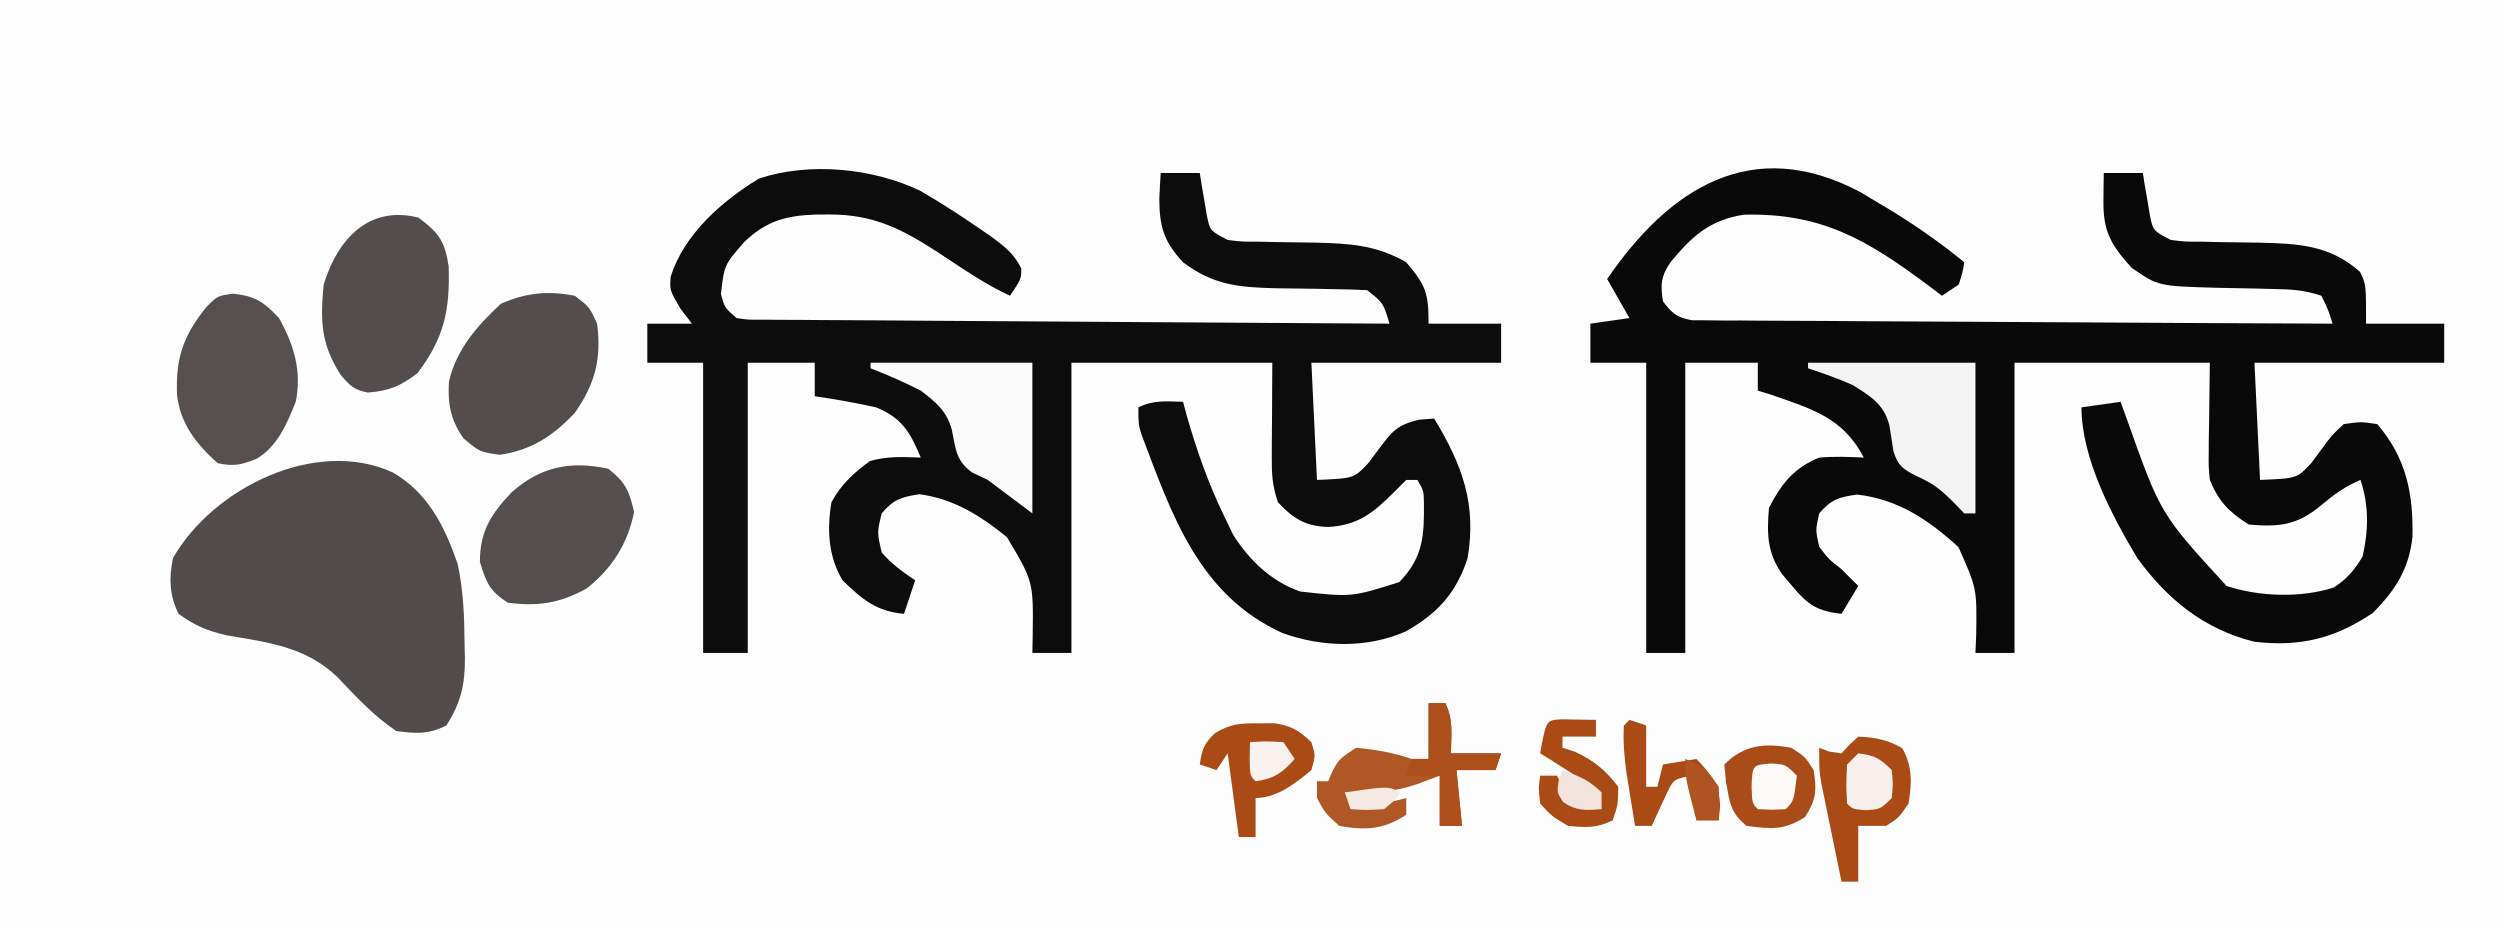 <?xml version="1.0" encoding="UTF-8"?>
<svg version="1.1" xmlns="http://www.w3.org/2000/svg" width="448" height="166">
<rect width="100%" height="100%" fill="#333333" stroke="none"/>
<path d="M0 0 C147.84 0 295.68 0 448 0 C448 54.78 448 109.56 448 166 C300.16 166 152.32 166 0 166 C0 111.22 0 56.44 0 0 Z " fill="#FDFDFD" transform="translate(0,0)"/>
<path d="M0 0 C3.658 2.148 7.199 4.412 10.688 6.824 C11.301 7.248 11.914 7.671 12.546 8.107 C14.905 9.829 16.739 11.218 18.02 13.883 C18 15.762 18 15.762 16 18.762 C11.491 16.686 7.442 13.851 3.309 11.127 C-3.277 6.834 -8.413 4.174 -16.375 4.199 C-17.128 4.201 -17.881 4.203 -18.657 4.204 C-24.035 4.379 -27.618 5.289 -31.613 9.113 C-35.207 13.222 -35.207 13.222 -35.812 18.449 C-35.133 20.918 -35.133 20.918 -33 22.762 C-30.844 23.076 -30.844 23.076 -28.318 23.04 C-27.331 23.051 -26.343 23.063 -25.326 23.074 C-24.239 23.076 -23.152 23.078 -22.033 23.081 C-20.891 23.091 -19.75 23.101 -18.574 23.111 C-14.786 23.142 -10.999 23.159 -7.211 23.176 C-4.591 23.194 -1.97 23.214 0.65 23.234 C6.851 23.281 13.052 23.318 19.254 23.351 C26.313 23.389 33.372 23.439 40.431 23.489 C54.954 23.593 69.477 23.682 84 23.762 C82.881 20.036 82.881 20.036 80 17.762 C78.123 17.655 76.243 17.606 74.363 17.586 C72.661 17.55 72.661 17.55 70.924 17.514 C68.536 17.471 66.148 17.44 63.76 17.42 C56.984 17.255 52.477 16.881 47 12.762 C43.526 9.02 42.771 6.354 42.75 1.387 C42.814 -0.156 42.89 -1.698 43 -3.238 C45.31 -3.238 47.62 -3.238 50 -3.238 C50.164 -2.19 50.164 -2.19 50.332 -1.121 C50.491 -0.211 50.649 0.699 50.812 1.637 C50.963 2.542 51.114 3.447 51.27 4.379 C51.831 7.106 51.831 7.106 55 8.762 C57.597 9.081 57.597 9.081 60.516 9.07 C61.602 9.095 62.689 9.121 63.809 9.146 C66.087 9.181 68.366 9.213 70.645 9.24 C76.821 9.39 81.595 9.649 87 12.762 C90.487 16.874 91 18.229 91 23.762 C95.29 23.762 99.58 23.762 104 23.762 C104 26.072 104 28.382 104 30.762 C92.78 30.762 81.56 30.762 70 30.762 C70.495 41.157 70.495 41.157 71 51.762 C77.627 51.486 77.627 51.486 80.223 48.73 C80.83 47.916 81.437 47.101 82.062 46.262 C84.443 43.081 85.318 41.926 89.246 40.98 C90.609 40.872 90.609 40.872 92 40.762 C97.013 49.042 99.632 56.03 98 65.762 C95.971 72.034 92.636 75.652 86.965 78.887 C80.006 81.986 71.899 81.762 64.812 79.199 C49.815 72.378 44.996 58.01 39.547 43.596 C39 41.762 39 41.762 39 38.762 C41.709 37.407 44.009 37.697 47 37.762 C47.208 38.538 47.415 39.314 47.629 40.113 C49.429 46.423 51.516 52.361 54.375 58.262 C54.919 59.386 55.463 60.51 56.023 61.668 C58.904 66.177 62.838 69.976 68 71.762 C77.184 72.78 77.184 72.78 85.75 70.074 C90.085 65.618 90.218 61.718 90.168 55.75 C90.117 53.688 90.117 53.688 89 51.762 C88.34 51.762 87.68 51.762 87 51.762 C86.237 52.525 85.474 53.288 84.688 54.074 C81.005 57.756 78.26 59.903 73 60.199 C68.94 60.046 66.82 58.752 64 55.762 C63 52.762 62.884 50.787 62.902 47.656 C62.905 46.77 62.907 45.885 62.91 44.972 C62.919 43.851 62.928 42.729 62.938 41.574 C62.958 38.006 62.979 34.438 63 30.762 C51.12 30.762 39.24 30.762 27 30.762 C27 47.922 27 65.082 27 82.762 C24.69 82.762 22.38 82.762 20 82.762 C20.021 81.7 20.041 80.637 20.062 79.543 C20.179 69.968 20.179 69.968 15.438 62.012 C10.649 58.14 5.906 55.153 -0.25 54.324 C-3.485 54.839 -4.882 55.236 -7 57.762 C-7.834 61.176 -7.834 61.176 -7 64.762 C-5.17 66.882 -3.34 68.153 -1 69.762 C-1.66 71.742 -2.32 73.722 -3 75.762 C-7.926 75.327 -10.519 73.165 -14 69.762 C-16.574 65.549 -16.837 60.566 -16 55.762 C-14.326 52.614 -12 50.495 -9.125 48.387 C-6.062 47.486 -3.169 47.64 0 47.762 C-1.952 43.138 -3.314 40.714 -8 38.762 C-11.646 37.944 -15.304 37.312 -19 36.762 C-19 34.782 -19 32.802 -19 30.762 C-22.96 30.762 -26.92 30.762 -31 30.762 C-31 47.922 -31 65.082 -31 82.762 C-33.64 82.762 -36.28 82.762 -39 82.762 C-39 65.602 -39 48.442 -39 30.762 C-42.3 30.762 -45.6 30.762 -49 30.762 C-49 28.452 -49 26.142 -49 23.762 C-46.36 23.762 -43.72 23.762 -41 23.762 C-41.681 22.875 -42.361 21.988 -43.062 21.074 C-45 17.762 -45 17.762 -44.812 15.332 C-42.411 7.735 -35.641 1.804 -29 -2.238 C-19.937 -5.259 -8.48 -4.11 0 0 Z " fill="#0C0C0C" transform="translate(165,34.238)"/>
<path d="M0 0 C0.857 0.516 1.714 1.031 2.598 1.562 C3.568 2.14 4.539 2.717 5.539 3.312 C10.129 6.148 14.421 9.142 18.598 12.562 C18.285 14.438 18.285 14.438 17.598 16.562 C16.608 17.223 15.618 17.883 14.598 18.562 C13.703 17.887 12.808 17.212 11.887 16.516 C1.161 8.539 -7.04 3.675 -20.895 4.039 C-27.024 4.954 -30.269 7.967 -34.082 12.605 C-35.79 15.137 -35.863 16.566 -35.402 19.562 C-33.781 21.719 -32.889 22.477 -30.206 22.947 C-28.916 22.954 -28.916 22.954 -27.6 22.961 C-26.611 22.974 -25.623 22.986 -24.604 22.999 C-23.521 22.998 -22.438 22.996 -21.322 22.995 C-19.609 23.01 -19.609 23.01 -17.862 23.026 C-14.08 23.056 -10.298 23.065 -6.516 23.074 C-3.897 23.091 -1.278 23.109 1.341 23.129 C7.535 23.172 13.729 23.201 19.923 23.224 C26.975 23.251 34.027 23.295 41.079 23.34 C55.585 23.433 70.091 23.505 84.598 23.562 C83.816 21.067 83.816 21.067 82.598 18.562 C79.514 17.535 77.281 17.409 74.047 17.352 C72.956 17.323 71.864 17.295 70.74 17.266 C68.449 17.214 66.157 17.169 63.865 17.133 C53.346 16.836 53.346 16.836 48.598 13.562 C44.818 9.374 43.464 7.023 43.535 1.438 C43.544 0.527 43.553 -0.383 43.562 -1.32 C43.574 -2.019 43.586 -2.718 43.598 -3.438 C45.908 -3.438 48.218 -3.438 50.598 -3.438 C50.762 -2.389 50.762 -2.389 50.93 -1.32 C51.088 -0.41 51.247 0.5 51.41 1.438 C51.561 2.342 51.712 3.247 51.867 4.18 C52.428 6.907 52.428 6.907 55.598 8.562 C58.195 8.882 58.195 8.882 61.113 8.871 C62.2 8.896 63.287 8.921 64.406 8.947 C66.685 8.982 68.963 9.013 71.242 9.041 C78.259 9.211 84.099 9.403 89.535 14.312 C90.598 16.562 90.598 16.562 90.598 23.562 C95.218 23.562 99.838 23.562 104.598 23.562 C104.598 25.872 104.598 28.183 104.598 30.562 C93.378 30.562 82.158 30.562 70.598 30.562 C71.093 40.958 71.093 40.958 71.598 51.562 C78.235 51.293 78.235 51.293 80.82 48.496 C81.427 47.672 82.035 46.849 82.66 46 C84.508 43.496 84.508 43.496 86.598 41.562 C89.703 41.121 89.703 41.121 92.598 41.562 C97.815 47.649 99.08 54 98.91 61.812 C98.252 67.605 95.866 71.265 91.848 75.375 C85.044 79.954 78.804 81.529 70.598 80.562 C61.604 78.362 54.963 72.963 49.598 65.562 C45.03 57.942 39.598 47.645 39.598 38.562 C43.063 38.068 43.063 38.068 46.598 37.562 C47.185 39.171 47.185 39.171 47.785 40.812 C53.773 57.685 53.773 57.685 65.598 70.562 C71.368 72.486 78.965 72.758 84.781 70.844 C87.144 69.382 88.536 67.664 89.973 65.312 C91.04 60.615 91.138 56.183 89.598 51.562 C86.772 52.758 84.927 54.124 82.535 56.125 C78.249 59.681 75.077 60.035 69.598 59.562 C66.068 57.366 64.141 55.389 62.598 51.562 C62.371 49.181 62.371 49.181 62.402 46.578 C62.407 45.735 62.412 44.893 62.417 44.024 C62.436 42.964 62.454 41.905 62.473 40.812 C62.514 37.43 62.555 34.047 62.598 30.562 C51.048 30.562 39.498 30.562 27.598 30.562 C27.598 47.722 27.598 64.882 27.598 82.562 C25.288 82.562 22.978 82.562 20.598 82.562 C20.641 81.512 20.685 80.461 20.73 79.379 C20.866 71.035 20.866 71.035 17.551 63.602 C12.149 58.674 6.755 55.052 -0.59 54.188 C-3.853 54.623 -5.239 55.067 -7.402 57.562 C-8.069 60.52 -8.069 60.52 -7.402 63.562 C-5.652 65.812 -5.652 65.812 -3.402 67.562 C-2.402 68.562 -1.402 69.562 -0.402 70.562 C-1.392 72.213 -2.382 73.862 -3.402 75.562 C-7.68 75.076 -9.423 73.985 -12.152 70.688 C-12.745 69.989 -13.338 69.29 -13.949 68.57 C-16.743 64.711 -16.795 61.199 -16.402 56.562 C-14.15 52.225 -11.964 49.429 -7.402 47.562 C-4.681 47.334 -2.143 47.423 0.598 47.562 C-3.153 40.388 -8.617 38.891 -15.965 36.312 C-16.769 36.065 -17.574 35.818 -18.402 35.562 C-18.402 33.913 -18.402 32.263 -18.402 30.562 C-22.692 30.562 -26.982 30.562 -31.402 30.562 C-31.402 47.722 -31.402 64.882 -31.402 82.562 C-33.712 82.562 -36.022 82.562 -38.402 82.562 C-38.402 65.403 -38.402 48.242 -38.402 30.562 C-41.702 30.562 -45.002 30.562 -48.402 30.562 C-48.402 28.253 -48.402 25.942 -48.402 23.562 C-44.937 23.067 -44.937 23.067 -41.402 22.562 C-42.722 20.253 -44.042 17.942 -45.402 15.562 C-34.3 -0.643 -19.48 -10.342 0 0 Z " fill="#090909" transform="translate(333.402,34.438)"/>
<path d="M0 0 C6.305 3.698 9.212 9.591 11.562 16.312 C12.613 21.151 12.778 25.884 12.812 30.812 C12.833 31.546 12.854 32.279 12.875 33.035 C12.91 37.86 12.223 41.129 9.562 45.312 C6.302 46.943 4.184 46.78 0.562 46.312 C-3.475 43.598 -6.717 40.067 -10.062 36.562 C-15.742 31.182 -22.425 30.417 -29.879 29.156 C-33.329 28.338 -35.59 27.391 -38.438 25.312 C-40.095 21.998 -40.171 18.869 -39.438 15.312 C-32.26 2.746 -13.802 -6.372 0 0 Z " fill="#524B4B" transform="translate(70.438,84.688)"/>
<path d="M0 0 C2.625 2 2.625 2 4 5 C4.823 11.274 3.628 15.803 0 21 C-3.919 25.139 -7.808 27.681 -13.438 28.5 C-17 28 -17 28 -19.938 25.562 C-22.257 22.269 -22.787 19.364 -22.551 15.375 C-21.209 9.588 -17.502 5.399 -13.25 1.438 C-8.761 -0.548 -4.829 -0.934 0 0 Z " fill="#544D4D" transform="translate(103,53)"/>
<path d="M0 0 C3.687 2.765 4.753 4.283 5.406 8.824 C5.641 16.612 4.56 21.635 -0.188 27.875 C-3.263 30.199 -5.265 31.056 -9.066 31.344 C-11.538 30.904 -12.331 30.087 -13.938 28.188 C-17.491 22.696 -17.63 18.486 -17 12 C-14.545 3.927 -8.964 -2.277 0 0 Z " fill="#544D4D" transform="translate(75,39)"/>
<path d="M0 0 C3.095 2.447 3.763 3.956 4.625 7.75 C3.553 13.325 0.618 17.98 -3.898 21.465 C-8.636 24.096 -12.645 24.714 -18 24 C-21.274 21.902 -21.877 20.407 -23 16.688 C-23 11.151 -20.974 8.104 -17.336 4.227 C-12.083 -0.378 -6.842 -1.461 0 0 Z " fill="#554E4E" transform="translate(109,84)"/>
<path d="M0 0 C4.022 0.473 5.411 1.448 8.188 4.375 C10.888 9.217 12.281 13.869 11.188 19.375 C9.569 23.382 7.958 27.305 4.164 29.598 C1.437 30.67 0.1 30.999 -2.812 30.375 C-6.659 26.9 -9.432 23.439 -10.086 18.176 C-10.357 11.54 -8.987 7.536 -4.812 2.375 C-2.812 0.375 -2.812 0.375 0 0 Z " fill="#564F4F" transform="translate(41.812,52.625)"/>
<path d="M0 0 C9.9 0 19.8 0 30 0 C30 8.91 30 17.82 30 27 C29.34 27 28.68 27 28 27 C27.278 26.258 26.556 25.515 25.812 24.75 C23.377 22.368 22.236 21.566 19.312 20.25 C16.952 19.009 16.163 18.497 15.32 15.926 C15.064 14.346 14.813 12.765 14.566 11.184 C13.582 7.388 11.209 6.02 8 4 C5.356 2.826 2.757 1.903 0 1 C0 0.67 0 0.34 0 0 Z " fill="#F3F3F3" transform="translate(324,65)"/>
<path d="M0 0 C9.57 0 19.14 0 29 0 C29 8.91 29 17.82 29 27 C26.36 25.02 23.72 23.04 21 21 C20.051 20.546 19.102 20.093 18.125 19.625 C15.237 17.417 15.268 15.441 14.566 11.992 C13.6 8.592 11.762 7.116 9 5 C6.061 3.496 3.075 2.199 0 1 C0 0.67 0 0.34 0 0 Z " fill="#FBFBFB" transform="translate(156,65)"/>
<path d="M0 0 C0.99 0 1.98 0 3 0 C4.478 2.957 4.06 5.742 4 9 C6.97 9 9.94 9 13 9 C12.67 9.99 12.34 10.98 12 12 C9.69 12 7.38 12 5 12 C5.33 15.3 5.66 18.6 6 22 C4.68 22 3.36 22 2 22 C2 19.03 2 16.06 2 13 C0.68 13.495 -0.64 13.99 -2 14.5 C-6.543 16.034 -10.233 16.26 -15 16 C-14.67 16.66 -14.34 17.32 -14 18 C-10.478 18.08 -7.38 18.04 -4 17 C-4 17.99 -4 18.98 -4 20 C-7.988 22.659 -11.309 22.847 -16 22 C-18.562 19.688 -18.562 19.688 -20 17 C-20 16.01 -20 15.02 -20 14 C-19.34 14 -18.68 14 -18 14 C-17.732 13.381 -17.464 12.762 -17.188 12.125 C-16 10 -16 10 -13 8 C-9.458 8.316 -6.374 8.875 -3 10 C-2.01 10 -1.02 10 0 10 C0 6.7 0 3.4 0 0 Z " fill="#AF5725" transform="translate(256,126)"/>
<path d="M0 0 C3.057 0.127 5.207 0.551 7.875 2.062 C9.718 5.237 9.636 8.487 9 12 C7.312 14.5 7.312 14.5 5 16 C3.35 16 1.7 16 0 16 C0 19.3 0 22.6 0 26 C-0.99 26 -1.98 26 -3 26 C-3.673 22.751 -4.337 19.501 -5 16.25 C-5.191 15.33 -5.382 14.409 -5.578 13.461 C-5.759 12.571 -5.939 11.682 -6.125 10.766 C-6.293 9.949 -6.46 9.132 -6.633 8.29 C-7 6 -7 6 -7 2 C-6.402 2.227 -5.804 2.454 -5.188 2.688 C-4.466 2.791 -3.744 2.894 -3 3 C-2.319 2.257 -2.319 2.257 -1.625 1.5 C-1.089 1.005 -0.552 0.51 0 0 Z " fill="#AA4B16" transform="translate(333,132)"/>
<path d="M0 0 C1.408 -0.012 1.408 -0.012 2.844 -0.023 C5.906 0.436 7.276 1.253 9.5 3.375 C10.25 5.75 10.25 5.75 9.5 8.375 C6.632 10.756 3.328 13.375 -0.5 13.375 C-0.5 15.685 -0.5 17.995 -0.5 20.375 C-1.49 20.375 -2.48 20.375 -3.5 20.375 C-4.16 15.425 -4.82 10.475 -5.5 5.375 C-6.49 6.86 -6.49 6.86 -7.5 8.375 C-8.49 8.045 -9.48 7.715 -10.5 7.375 C-10.139 4.76 -9.739 3.602 -7.797 1.762 C-4.999 0.072 -3.249 -0.027 0 0 Z " fill="#AA4B16" transform="translate(225.5,129.625)"/>
<path d="M0 0 C2.5 1.625 2.5 1.625 4 4 C4.6 7.601 4.456 9.279 2.5 12.375 C-1.269 14.825 -3.543 14.566 -8 14 C-10.893 11.667 -11.013 9.93 -11.688 6.25 C-11.791 5.178 -11.894 4.105 -12 3 C-8.44 -0.56 -4.781 -0.872 0 0 Z " fill="#AA4C17" transform="translate(321,134)"/>
<path d="M0 0 C2.051 0.033 4.102 0.065 6.152 0.098 C6.152 1.088 6.152 2.078 6.152 3.098 C4.172 3.098 2.192 3.098 0.152 3.098 C0.152 3.758 0.152 4.418 0.152 5.098 C1.235 5.438 1.235 5.438 2.34 5.785 C5.825 7.411 7.799 9.052 10.152 12.098 C10.09 15.348 10.09 15.348 9.152 18.098 C6.299 19.524 4.318 19.408 1.152 19.098 C-1.723 17.41 -1.723 17.41 -3.848 15.098 C-4.16 12.348 -4.16 12.348 -3.848 10.098 C-2.858 10.098 -1.868 10.098 -0.848 10.098 C-0.167 11.304 -0.167 11.304 0.527 12.535 C1.919 15.346 1.919 15.346 4.84 15.91 C5.603 15.972 6.366 16.034 7.152 16.098 C5.694 12.411 3.85 10.936 0.527 8.848 C-0.29 8.327 -1.107 7.806 -1.949 7.27 C-2.576 6.883 -3.202 6.496 -3.848 6.098 C-2.78 0.147 -2.78 0.147 0 0 Z " fill="#AA4A15" transform="translate(279.848,128.902)"/>
<path d="M0 0 C0.99 0.33 1.98 0.66 3 1 C3 4.63 3 8.26 3 12 C3.66 12 4.32 12 5 12 C5.33 10.68 5.66 9.36 6 8 C7.98 7.67 9.96 7.34 12 7 C14.703 9.872 15.948 11.31 16.25 15.312 C16.168 16.199 16.085 17.086 16 18 C14.68 18 13.36 18 12 18 C11.67 15.36 11.34 12.72 11 10 C7.936 10.67 7.936 10.67 6.832 12.848 C6.496 13.579 6.159 14.309 5.812 15.062 C5.468 15.796 5.124 16.529 4.77 17.285 C4.516 17.851 4.262 18.417 4 19 C3.01 19 2.02 19 1 19 C0.662 16.938 0.33 14.876 0 12.812 C-0.186 11.664 -0.371 10.515 -0.562 9.332 C-0.936 6.487 -1.167 3.861 -1 1 C-0.67 0.67 -0.34 0.34 0 0 Z " fill="#AA4B16" transform="translate(292,129)"/>
<path d="M0 0 C0.99 0 1.98 0 3 0 C4.478 2.957 4.06 5.742 4 9 C6.97 9 9.94 9 13 9 C12.67 9.99 12.34 10.98 12 12 C9.69 12 7.38 12 5 12 C5.33 15.3 5.66 18.6 6 22 C4.68 22 3.36 22 2 22 C2 19.03 2 16.06 2 13 C0.02 13 -1.96 13 -4 13 C-3.67 12.01 -3.34 11.02 -3 10 C-2.01 10 -1.02 10 0 10 C0 6.7 0 3.4 0 0 Z " fill="#AC4F1B" transform="translate(256,126)"/>
<path d="M0 0 C2.935 0.367 3.864 0.864 6 3 C6.25 5.5 6.25 5.5 6 8 C4 10 4 10 1.438 10.188 C-1 10 -1 10 -2 9 C-2.188 5.562 -2.188 5.562 -2 2 C-1.34 1.34 -0.68 0.68 0 0 Z " fill="#F7EFEB" transform="translate(333,135)"/>
<path d="M0 0 C2.562 0.188 2.562 0.188 4.562 2.188 C4.007 6.743 4.007 6.743 2.562 8.188 C0.062 8.312 0.062 8.312 -2.438 8.188 C-3.438 7.188 -3.438 7.188 -3.562 4.188 C-3.399 0.261 -3.399 0.261 0 0 Z " fill="#FCF9F7" transform="translate(317.438,136.812)"/>
<path d="M0 0 C3.161 1.37 3.993 1.989 6 5 C6.125 8.188 6.125 8.188 6 11 C4.68 11 3.36 11 2 11 C0 3.375 0 3.375 0 0 Z " fill="#AE5421" transform="translate(302,136)"/>
<path d="M0 0 C2.875 -0.188 2.875 -0.188 6 0 C6.66 0.99 7.32 1.98 8 3 C5.848 5.474 4.282 6.562 1 7 C0 6 0 6 -0.062 2.938 C-0.042 1.968 -0.021 0.999 0 0 Z " fill="#F8F1ED" transform="translate(224,133)"/>
<path d="M0 0 C2.915 1.074 4.778 1.778 7 4 C7 4.99 7 5.98 7 7 C4.157 7.231 2.539 7.359 0.125 5.75 C-1 4 -1 4 -0.688 1.812 C-0.461 1.214 -0.234 0.616 0 0 Z " fill="#F2E4DC" transform="translate(280,138)"/>
<path d="M0 0 C-1.125 1.5 -1.125 1.5 -3 3 C-6.188 3.188 -6.188 3.188 -9 3 C-9.33 2.01 -9.66 1.02 -10 0 C-2.25 -1.125 -2.25 -1.125 0 0 Z " fill="#F4E9E3" transform="translate(251,142)"/>
</svg>
